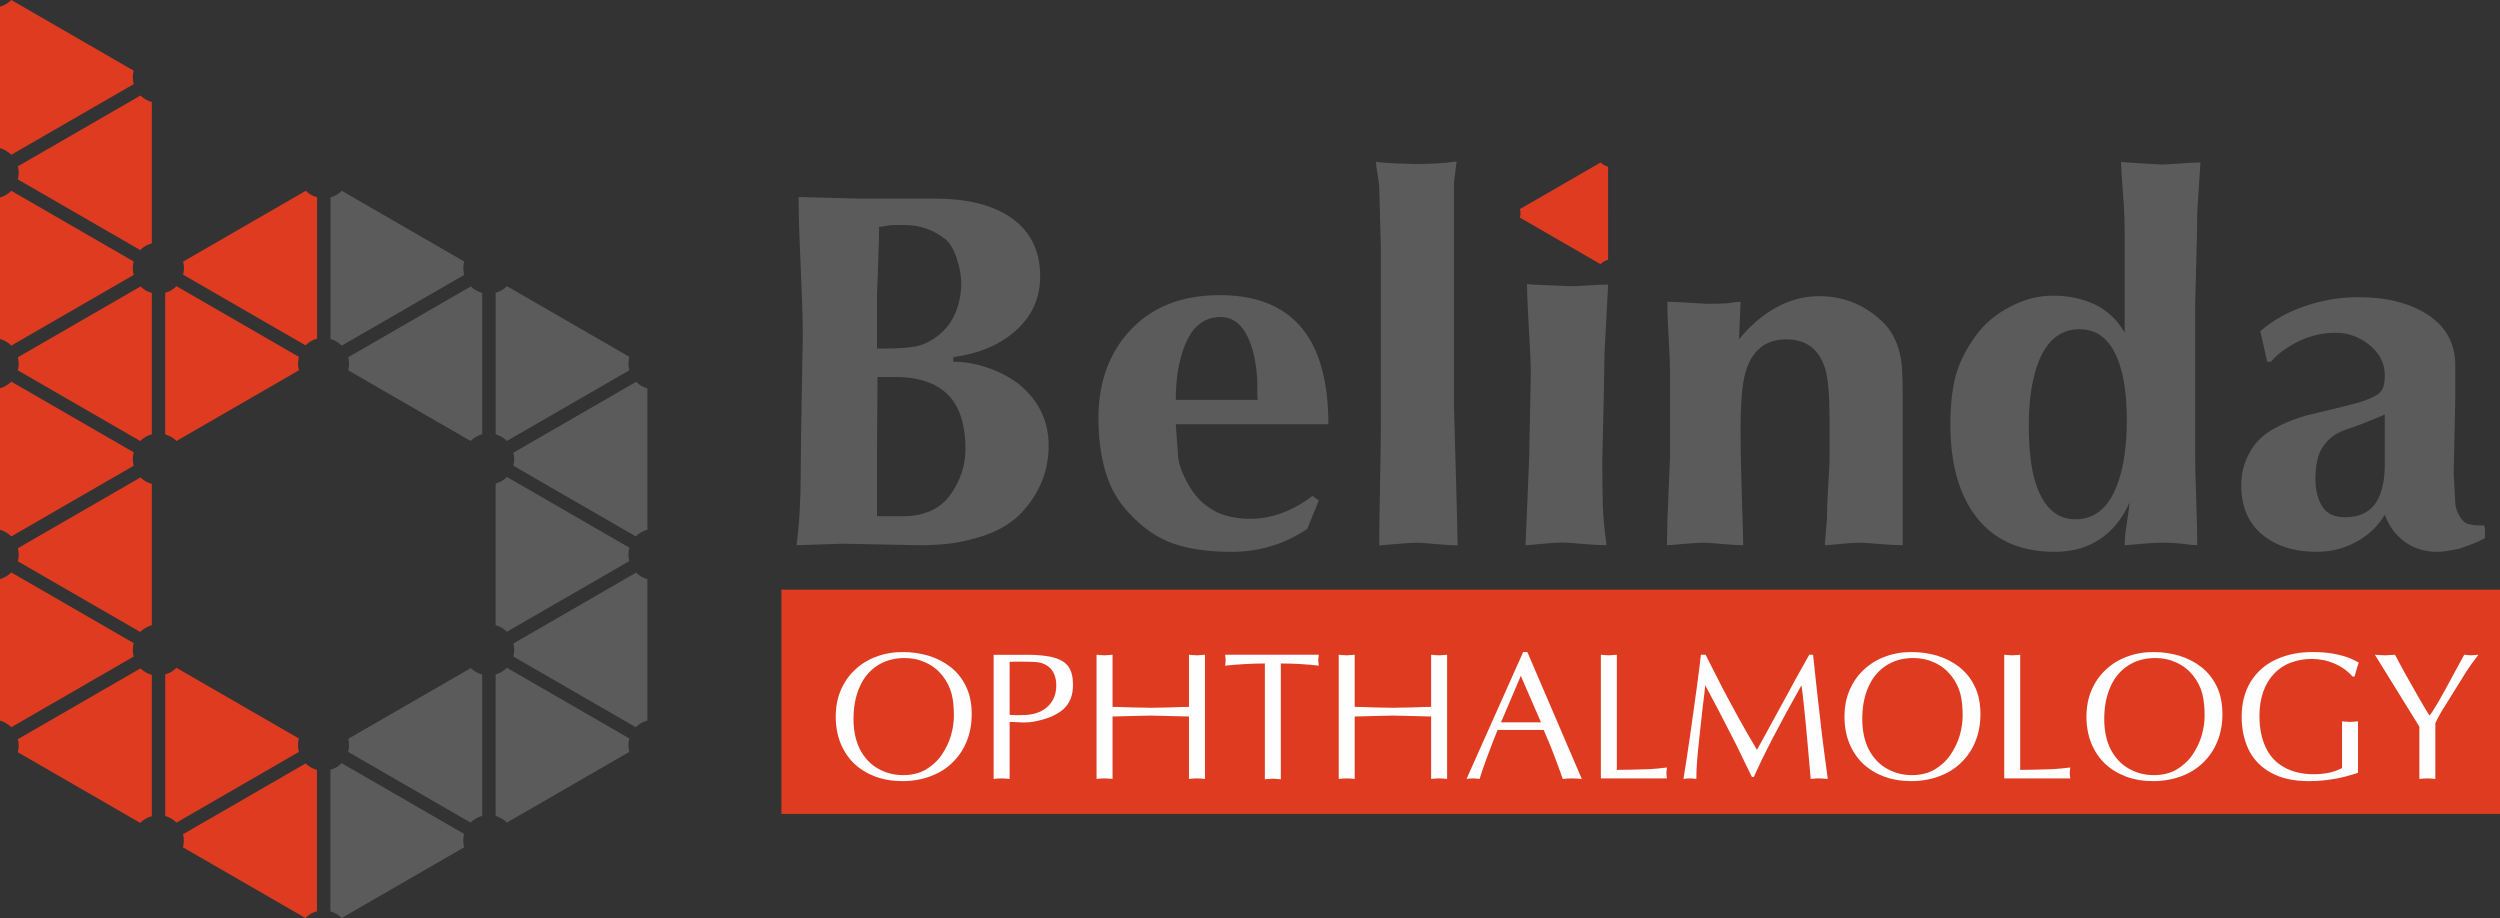 <?xml version="1.0" encoding="UTF-8"?>
<!DOCTYPE svg PUBLIC "-//W3C//DTD SVG 1.1//EN" "http://www.w3.org/Graphics/SVG/1.1/DTD/svg11.dtd">
<!-- Creator: CorelDRAW -->
<svg xmlns="http://www.w3.org/2000/svg" xml:space="preserve" width="43.704mm" height="16.048mm" version="1.1" style="shape-rendering:geometricPrecision; text-rendering:geometricPrecision; image-rendering:optimizeQuality; fill-rule:evenodd; clip-rule:evenodd"
viewBox="0 0 4370.44 1604.8"
 xmlns:xlink="http://www.w3.org/1999/xlink"
 xmlns:xodm="http://www.corel.com/coreldraw/odm/2003">
 <rect x="0" y="0" width="4370.44" height="1604.8" fill="#333333" stroke="none"/>
 <defs>
  <style type="text/css">
   <![CDATA[
    .fil2 {fill:#5B5B5B}
    .fil3 {fill:#DE3B21}
    .fil1 {fill:#5B5B5B;fill-rule:nonzero}
    .fil4 {fill:#FEFEFE;fill-rule:nonzero}
    .fil0 {fill:#DE3B21;fill-rule:nonzero}
   ]]>
  </style>
 </defs>
 <g id="Слой_x0020_1">
  <path class="fil0" d="M233.73 123.56l-214 -123.56c-5.39,5.4 -12.15,9.45 -19.73,11.55l0 247.47c7.58,2.11 14.34,6.13 19.73,11.54l214 -123.54c-1.01,-3.73 -1.56,-7.68 -1.56,-11.74 0,-4.05 0.54,-7.98 1.56,-11.72z"/>
  <path class="fil0" d="M265.44 425.4l0.01 -247.09c-7.38,-1.97 -14.26,-5.81 -19.86,-11.32l-214.32 123.73c1.97,7.61 1.85,15.49 -0.14,22.87l214 123.55c2.73,-2.75 5.86,-5.19 9.38,-7.21 3.52,-2.04 7.18,-3.53 10.93,-4.53z"/>
  <path class="fil0" d="M233.73 457.14l-214 -123.57c-5.39,5.41 -12.15,9.46 -19.73,11.56l0 247.47c7.58,2.1 14.34,6.13 19.73,11.55l214 -123.56c-1.01,-3.73 -1.56,-7.67 -1.56,-11.73 0,-4.06 0.54,-7.98 1.56,-11.72z"/>
  <path class="fil0" d="M233.73 790.71l-214 -123.57c-5.39,5.42 -12.15,9.47 -19.73,11.56l0 247.48c7.58,2.1 14.34,6.12 19.73,11.55l214 -123.57c-1.01,-3.72 -1.56,-7.66 -1.56,-11.72 0,-4.06 0.54,-7.98 1.56,-11.73z"/>
  <path class="fil0" d="M233.73 1124.28l-214 -123.56c-5.39,5.41 -12.15,9.47 -19.73,11.55l0 247.49c7.58,2.09 14.34,6.12 19.73,11.54l214 -123.56c-1.01,-3.73 -1.56,-7.66 -1.56,-11.72 0,-4.07 0.54,-8 1.56,-11.74z"/>
  <path class="fil0" d="M265.44 759.22l0.01 -247.11c-7.38,-1.96 -14.26,-5.8 -19.86,-11.31l-214.32 123.73c1.97,7.62 1.85,15.49 -0.14,22.87l214 123.54c2.73,-2.74 5.86,-5.18 9.38,-7.21 3.52,-2.02 7.18,-3.52 10.93,-4.51z"/>
  <path class="fil0" d="M265.44 1093.03l0.01 -247.11c-7.38,-1.97 -14.26,-5.79 -19.86,-11.3l-214.32 123.73c1.97,7.62 1.85,15.48 -0.14,22.86l214 123.55c2.73,-2.74 5.86,-5.17 9.38,-7.22 3.52,-2.01 7.18,-3.52 10.93,-4.51z"/>
  <path class="fil0" d="M265.44 1426.83l0.01 -247.09c-7.38,-1.97 -14.26,-5.79 -19.86,-11.31l-214.32 123.74c1.97,7.61 1.85,15.47 -0.14,22.85l214 123.55c2.73,-2.74 5.86,-5.17 9.38,-7.2 3.52,-2.03 7.18,-3.54 10.93,-4.54z"/>
  <path class="fil0" d="M522.52 1291.04l-213.99 -123.57c-5.4,5.41 -12.16,9.46 -19.73,11.55l0 247.49c7.57,2.08 14.33,6.12 19.73,11.55l213.99 -123.57c-1.01,-3.73 -1.55,-7.66 -1.55,-11.72 0,-4.07 0.53,-7.99 1.55,-11.73z"/>
  <path class="fil0" d="M554.12 1593.05l0.01 -247.1c-7.38,-1.97 -14.27,-5.8 -19.87,-11.32l-214.32 123.75c1.97,7.6 1.86,15.47 -0.14,22.84l214 123.56c2.74,-2.75 5.86,-5.19 9.39,-7.2 3.51,-2.05 7.18,-3.54 10.93,-4.53z"/>
  <path class="fil0" d="M522.53 623.88l-213.99 -123.56c-5.39,5.4 -12.15,9.46 -19.73,11.55l0 247.47c7.58,2.11 14.33,6.13 19.73,11.55l213.99 -123.55c-1.01,-3.73 -1.55,-7.68 -1.55,-11.74 0,-4.06 0.54,-7.98 1.55,-11.72z"/>
  <path class="fil0" d="M554.38 591.97l0.01 -247.1c-7.38,-1.96 -14.26,-5.79 -19.87,-11.32l-214.32 123.76c1.97,7.6 1.86,15.46 -0.14,22.85l214 123.54c2.74,-2.74 5.87,-5.18 9.39,-7.2 3.51,-2.04 7.18,-3.54 10.93,-4.53z"/>
  <path class="fil1" d="M811.31 1457.79l-213.99 -123.55c-5.39,5.39 -12.16,9.44 -19.73,11.54l0 247.48c7.57,2.09 14.33,6.12 19.73,11.54l213.99 -123.55c-1.01,-3.74 -1.56,-7.68 -1.56,-11.73 0,-4.07 0.54,-7.99 1.56,-11.73z"/>
  <path class="fil1" d="M842.94 1426.3l0 -247.11c-7.37,-1.96 -14.26,-5.78 -19.86,-11.3l-214.32 123.72c1.97,7.62 1.86,15.48 -0.13,22.87l213.99 123.54c2.73,-2.73 5.87,-5.17 9.38,-7.21 3.52,-2.02 7.19,-3.53 10.94,-4.51z"/>
  <path class="fil1" d="M1131.76 1259.55l0.01 -247.11c-7.38,-1.96 -14.26,-5.79 -19.87,-11.3l-214.32 123.73c1.98,7.62 1.86,15.48 -0.13,22.86l214 123.54c2.72,-2.73 5.86,-5.16 9.37,-7.21 3.52,-2.01 7.19,-3.52 10.94,-4.51z"/>
  <path class="fil1" d="M1100.16 1290.96l-213.99 -123.56c-5.39,5.42 -12.15,9.45 -19.72,11.56l0 247.46c7.57,2.1 14.33,6.14 19.72,11.55l213.99 -123.55c-1,-3.74 -1.55,-7.67 -1.55,-11.72 0,-4.07 0.54,-8 1.55,-11.74z"/>
  <path class="fil1" d="M1100.17 957.39l-214 -123.56c-5.38,5.41 -12.14,9.44 -19.72,11.54l0 247.48c7.58,2.09 14.33,6.14 19.72,11.55l214 -123.56c-1.01,-3.74 -1.56,-7.66 -1.56,-11.72 0,-4.06 0.55,-7.99 1.56,-11.73z"/>
  <path class="fil1" d="M1100.17 623.82l-213.99 -123.57c-5.39,5.4 -12.15,9.46 -19.72,11.56l0 247.48c7.57,2.09 14.33,6.12 19.72,11.54l213.99 -123.56c-1,-3.73 -1.55,-7.67 -1.55,-11.73 0,-4.06 0.54,-7.99 1.55,-11.72z"/>
  <path class="fil1" d="M1131.75 925.98l0.01 -247.1c-7.38,-1.97 -14.26,-5.8 -19.87,-11.31l-214.32 123.73c1.97,7.61 1.86,15.47 -0.14,22.86l214 123.54c2.73,-2.73 5.87,-5.17 9.38,-7.2 3.52,-2.03 7.19,-3.54 10.94,-4.52z"/>
  <path class="fil1" d="M811.49 457.14l-213.99 -123.57c-5.38,5.41 -12.15,9.46 -19.72,11.56l0 247.47c7.57,2.1 14.33,6.13 19.72,11.55l213.99 -123.56c-1,-3.73 -1.55,-7.67 -1.55,-11.73 0,-4.06 0.54,-7.98 1.55,-11.72z"/>
  <path class="fil1" d="M842.94 759.13l0 -247.09c-7.37,-1.99 -14.26,-5.8 -19.86,-11.32l-214.32 123.74c1.97,7.6 1.86,15.46 -0.13,22.85l213.99 123.56c2.73,-2.75 5.87,-5.18 9.38,-7.21 3.52,-2.04 7.19,-3.54 10.94,-4.53z"/>
  <path class="fil2" d="M2055.47 699.01l143.56 0c-0.62,-1.78 -0.93,-3.7 -0.93,-5.79 0,-2.07 0,-3.39 0,-3.98 0,-4.75 0,-8.3 0,-10.67 0,-28.45 -3.7,-53.62 -11.11,-75.54 -11.27,-32.58 -29.02,-48.86 -53.26,-48.86 -29.79,0 -51.25,18.05 -64.22,54.2 -9.42,25.47 -14.04,55.67 -14.04,90.64zm266.74 42.65l-266.74 0 3.71 50.64c0,13.05 4.62,28.58 13.88,46.66 9.26,18.06 19.61,31.83 31.03,41.31 11.43,9.49 23.77,16.3 37.05,20.44 13.28,4.16 28.24,6.23 44.91,6.23 19.15,0 37.99,-3.56 56.51,-10.68 18.53,-7.1 35.82,-16.87 51.87,-29.32l11.11 8.01 -20.38 49.76c-39.51,26.65 -83.66,39.98 -132.45,39.98 -39.51,0 -73.17,-4.74 -100.94,-14.22 -27.79,-9.48 -53.73,-27.25 -77.81,-53.3 -19.75,-20.74 -33.65,-45.19 -41.67,-73.32 -8.04,-28.14 -12.05,-59.09 -12.05,-92.86 0,-63.38 18.99,-115.07 56.97,-155.05 37.97,-39.99 89.68,-59.99 155.14,-59.99 67.91,0 117.62,21.63 149.11,64.87 27.17,37.31 40.75,90.92 40.75,160.84zm1647.73 -109.29l-6.48 0 -12.05 -53.33c21.61,-18.95 47.71,-33.61 78.27,-43.99 30.56,-10.37 61.59,-15.54 93.07,-15.54 45.55,0 83.36,8.59 113.46,25.77 37.37,21.31 56.04,52.42 56.04,93.3l0 59.54 -2.78 129.74 2.78 50.63c0,6.53 2.16,13.78 6.34,21.78 4.16,7.99 9.09,13.18 15.12,15.55 2.32,0.59 5.4,1.19 8.95,1.77 3.56,0.61 6.8,0.89 9.88,0.89 2.93,0 6.18,0 9.72,0 1.24,0.6 1.85,4.89 1.85,12.89l0 9.33c-6.17,3.7 -13.88,7.25 -23.15,10.66 -9.26,3.27 -16.36,5.93 -21.31,7.85 -6.16,1.19 -12.8,2.38 -19.9,3.71 -7.1,1.18 -13.43,1.77 -18.99,1.77 -21.61,0 -40.44,-5.76 -56.49,-17.32 -16.06,-11.55 -27.79,-27.41 -35.2,-47.54 -11.74,19.85 -28.25,35.54 -49.55,47.23 -21.31,11.7 -44.31,17.63 -69.01,17.63 -39.51,0 -71.46,-10.06 -95.85,-30.21 -24.39,-20.28 -36.58,-49.02 -36.58,-86.49 0,-20.13 4.78,-38.95 14.5,-56.57 9.57,-17.49 23.15,-31.1 40.6,-40.87 17.29,-9.79 36.27,-17.78 56.8,-23.7 2.48,-0.59 22.08,-5.34 58.82,-14.23 14.35,-3.55 25.78,-6.51 34.58,-8.89 13.57,-4.13 24.85,-8.88 33.49,-14.2 5.1,-4.15 8.33,-8.73 9.89,-13.93 1.54,-5.03 2.31,-11.7 2.31,-20 0,-20.12 -8.8,-37.47 -26.4,-52.12 -17.59,-14.51 -37.51,-21.77 -59.74,-21.77 -18.52,0 -36.43,3.41 -53.72,10.22 -17.29,6.81 -33.65,16.73 -49.08,29.77l-10.19 10.67zm107.43 130.76c-11.11,9.05 -18.83,19.25 -23.15,30.8 -4.33,11.71 -6.49,25.78 -6.49,42.5 0,19.56 3.87,35.86 11.74,48.59 7.87,12.87 21.15,19.26 39.98,19.26 26.39,0 45.23,-9.79 56.5,-29.48 8.79,-15.55 13.12,-36.88 13.12,-64.28 0,-9.48 0,-23.85 0,-42.94 0,-18.97 0,-33.34 0,-42.81l-37.06 15.11c-12.34,4.88 -21.61,8.14 -27.77,9.92 -11.75,4.15 -20.69,8.6 -26.87,13.33zm-441.78 -187.64c-34.58,0 -59.28,21.02 -74.09,63.09 -9.88,28.44 -14.82,63.68 -14.82,105.75 0,42.05 4.01,75.51 12.04,100.39 13.58,42.06 36.73,63.11 69.47,63.11 35.19,0 60.2,-21.93 75.01,-65.77 9.89,-28.42 14.83,-64.27 14.83,-107.5 0,-40.3 -4.32,-73.17 -12.97,-98.64 -13.58,-40.28 -36.73,-60.43 -69.47,-60.43zm72.25 -292.35l12.97 1.03 56.49 3.42c7.41,0 18.83,-0.6 34.27,-1.8 15.43,-1.17 27.17,-1.77 35.2,-1.77l-5.57 86.21c0,18.95 -0.61,49.9 -1.85,92.84 -1.23,42.96 -1.85,65.91 -1.85,68.87l0 262.14c0,17.18 0.62,43.54 1.85,79.09 1.24,35.54 1.85,62.2 1.85,79.97l-12.96 -0.88c-8.03,-1.2 -15.75,-2.07 -23.15,-2.67 -7.41,-0.59 -16.37,-0.9 -26.87,-0.9 -9.25,0 -21.6,0.75 -37.04,2.21 -15.44,1.49 -24.39,2.24 -26.86,2.24 0,-10.06 1.39,-23.85 4.17,-41.32 2.77,-17.47 4.16,-28.58 4.16,-33.33 -11.73,27.27 -28.72,48.44 -50.94,63.54 -22.22,15.11 -48.78,22.66 -79.64,22.66 -63.61,0 -111.16,-22.79 -142.64,-68.43 -26.55,-38.49 -39.82,-90.03 -39.82,-154.6 0,-31.99 2.92,-59.55 8.79,-82.65 5.87,-23.09 17.45,-46.78 34.74,-71.08 14.81,-20.74 34.73,-37.77 59.73,-51.1 25.01,-13.33 50.16,-19.99 75.49,-19.99 27.78,0 52.48,5.18 74.1,15.55 21.61,10.36 38.9,26.81 51.86,49.32l0 -70.36 0 -102.46c0,-19.12 -0.47,-34.52 -1.23,-46.38 -3.55,-48.13 -5.25,-74.64 -5.25,-79.37zm-792.82 262.14l0 -17.78c7.4,0 20.07,0.6 38.12,1.79 18.06,1.17 28.1,1.77 29.94,1.77 16.52,0 28.72,-0.3 36.75,-0.89 10.49,-1.79 18.06,-2.67 23,-2.67l-2.78 65.75c19.14,-23.38 39.67,-41.3 61.91,-53.89 24.54,-14.37 50.78,-21.62 78.41,-21.62 44.92,0 83.36,16.58 115.46,49.76 14.06,15.4 23.31,35.83 27.63,61.31 1.86,11.84 2.78,34.64 2.78,68.42l0 108.41 0 147.5c-10.5,0 -24.39,-0.75 -41.83,-2.24 -17.45,-1.46 -28.1,-2.21 -31.8,-2.21 -9.11,0 -21.15,0.75 -35.82,2.21 -14.8,1.49 -23.62,2.24 -26.7,2.24l3.7 -46.2c0,-14.81 0.78,-34.52 2.32,-59.1 1.55,-24.59 2.32,-39.24 2.32,-43.99l0 -66.63c0,-45.03 -2.48,-75.54 -7.42,-91.53 -10.33,-34.95 -33.03,-52.44 -68.06,-52.44 -36.9,0 -60.83,19.57 -71.79,58.66 -5.56,18.95 -8.33,52.73 -8.33,101.3 0,30.8 0.77,70.04 2.32,117.74 1.54,47.69 2.31,75.08 2.31,82.19 -9.26,0 -21.92,-0.75 -37.98,-2.24 -16.05,-1.46 -25.62,-2.21 -28.7,-2.21 -9.27,0 -21.92,0.75 -37.98,2.21 -16.06,1.49 -25.62,2.24 -28.71,2.24l0.93 -46.2 4.62 -111.07 0 -101.31 0 -35.55c0,-15.99 -0.76,-37.61 -2.31,-64.85 -1.54,-27.25 -2.31,-43.56 -2.31,-48.88zm-248.22 407.86l2.77 -62.91 3.71 -91.53 2.79 -144.9c0,-17.15 -1.09,-43.21 -3.26,-78.16 -2.16,-34.97 -3.24,-61.35 -3.24,-79.14l8.34 0.96 67.16 2.86c6.93,0 17.74,-0.47 32.71,-1.44 14.83,-0.94 26.08,-1.42 33.51,-1.42l-6.49 122.66c0,20.98 -0.62,56.08 -1.86,105.18 -1.24,49.1 -1.85,75.63 -1.85,79.45 0,33.04 0.31,59.26 0.93,78.95 0.61,19.71 2.78,42.74 6.49,69.44 -10.51,0 -24.86,-0.79 -43.08,-2.4 -18.21,-1.58 -29.18,-2.37 -32.87,-2.37 -9.27,0 -21.77,0.79 -37.52,2.37 -15.75,1.61 -25.16,2.4 -28.24,2.4zm-125.04 -391.72c0,53.91 0,102.78 0,146.62 4.32,152.24 6.48,233.99 6.48,245.4 -9.57,-0.15 -22.69,-0.9 -39.21,-2.38 -16.5,-1.62 -26.24,-2.37 -29.32,-2.37 -9.57,0 -22.7,0.75 -39.22,2.37 -16.52,1.48 -26.24,2.23 -29.33,2.38 0,-24.29 0.47,-60.43 1.4,-108.41 0.92,-47.98 1.38,-80.86 1.38,-98.64l0 -61.16 0 -108.41 0 -145.58 -2.78 -103.07c0,-4.76 -0.93,-12.14 -2.77,-22.22 -1.86,-10.07 -2.79,-17.77 -2.79,-23.11 11.11,1.64 24.86,2.52 41.22,3.11 16.37,0.44 25.78,0.75 28.25,0.75 11.73,0 23.62,-0.31 35.66,-0.91 12.04,-0.59 23.93,-1.77 35.66,-3.54l-4.63 37.33 0 96.85 0 144.99zm-1008.63 341.08l46 0c17.45,0 33.35,-3.13 47.7,-9.34 14.36,-6.22 26.25,-16.14 35.66,-29.77 16.83,-24.29 25.31,-50.34 25.31,-78.19 0,-43.25 -10.33,-75.09 -31.03,-95.53 -20.68,-20.44 -51.39,-30.66 -92.15,-30.66 -4.94,0 -9.57,0 -13.89,0 -7.41,0 -12.96,0 -16.67,0l-0.93 129.88 0 113.61zm0 -293.25l14.98 0c21.3,0 38.59,-1.18 52.02,-3.54 13.58,-2.38 27.01,-8.89 40.44,-19.56 13.42,-10.66 23.46,-23.99 29.95,-39.99 6.64,-15.99 9.88,-33.17 9.88,-51.53 0,-12.45 -2.63,-26.81 -7.88,-43.11 -5.39,-16.28 -12.35,-27.68 -20.99,-34.21 -20.53,-15.99 -44.15,-23.98 -70.86,-23.98 -7.4,0 -13.57,0 -18.21,0 -4.63,0 -13.12,1.19 -25.62,3.55 0,13.63 -0.61,36.43 -1.85,68.43 -1.24,31.99 -1.86,49.17 -1.86,51.53l0 92.41zm133.38 15.11l0 8.01c19.74,0 39.97,3.55 60.66,10.65 20.69,7.1 39.05,16.89 55.11,29.32 33.96,28.44 50.94,63.98 50.94,106.63 0,45.03 -16.36,84.72 -49.1,119.09 -14.19,14.2 -31.48,25.46 -51.86,33.76 -15.42,6.51 -35.81,12.15 -61.13,16.87 -6.78,1.19 -15.9,2.21 -27.32,3.12 -11.42,0.89 -23,1.33 -34.73,1.33l-136.15 -2.67 -80.57 2.67c2.46,-16.59 4.32,-36.13 5.55,-58.65 1.23,-22.51 1.86,-43.83 1.86,-63.98 0,-28.42 0.61,-75.24 1.85,-140.39 1.23,-65.17 1.85,-99.82 1.85,-103.97 0,-26.06 -1.24,-66.06 -3.7,-119.96 -2.47,-53.92 -3.71,-94.48 -3.71,-121.74l104.65 2.67 133.38 0c53.1,0 95.39,9.78 126.89,29.18 38.27,23.54 57.42,59.09 57.42,106.77 0,39.55 -15.44,72.13 -46.31,98.04 -27.16,22.97 -62.36,37.47 -105.58,43.25z"/>
  <path class="fil0" d="M2811.22 454.03l0.01 -162.55c-4.86,-1.29 -9.38,-3.83 -13.07,-7.44l-140.99 81.38c1.3,5.02 1.23,10.19 -0.09,15.05l140.78 81.28c1.79,-1.81 3.86,-3.41 6.17,-4.74 2.32,-1.34 4.73,-2.32 7.19,-2.98z"/>
  <polygon class="fil3" points="1366.03,1030.81 4370.44,1030.81 4370.44,1422.88 1366.03,1422.88 "/>
  <path class="fil4" d="M1667.59 1250.96c0,-14.6 -1.27,-27.61 -4.13,-38.4 -2.85,-11.11 -8.25,-21.58 -15.87,-31.42 -7.93,-9.84 -17.45,-17.45 -29.19,-22.84 -11.74,-5.4 -23.81,-7.94 -36.81,-7.94 -18.41,0 -34.28,4.44 -47.6,13.01 -13.65,8.89 -24.12,21.26 -31.11,37.45 -7.29,16.18 -10.78,34.91 -10.78,56.17 0,20.62 3.81,38.4 11.42,53.31 7.93,14.92 18.41,26.02 31.42,33.32 13.32,7.62 27.92,11.43 43.79,11.43 15.24,0 28.57,-3.18 39.98,-9.84 11.11,-6.66 20.63,-15.23 27.61,-25.71 7.31,-10.78 12.7,-21.9 16.19,-33.95 3.49,-12.38 5.08,-23.8 5.08,-34.59zm-89.81 114.56c-17.14,0 -33,-2.54 -47.6,-7.94 -14.28,-5.39 -26.66,-13.01 -37.13,-22.84 -10.16,-9.84 -18.09,-21.9 -23.8,-35.86 -5.39,-13.65 -8.25,-29.2 -8.25,-45.7 0,-17.14 2.86,-32.69 8.88,-46.65 6.03,-13.97 14.29,-26.02 25.07,-35.86 10.79,-10.15 23.17,-17.77 37.45,-22.85 14.28,-5.39 29.51,-7.94 46.02,-7.94 15.55,0 30.46,2.23 44.74,6.35 14.28,4.45 26.97,10.79 38.4,19.68 11.42,8.89 20.62,20.31 27.29,34.27 6.66,13.65 9.84,29.83 9.84,48.24 0,17.45 -2.86,33.32 -8.89,47.92 -5.71,14.28 -14.28,26.66 -25.07,37.12 -10.79,10.48 -23.8,18.41 -38.72,23.81 -14.59,5.39 -30.78,8.25 -48.23,8.25zm187.23 -103.46l0 99.65c-1.91,0 -4.44,-0.32 -7.3,-0.64 -3.17,-0.31 -5.4,-0.31 -6.66,-0.31 -1.59,0 -4.12,0 -7.31,0.31 -3.17,0.32 -5.38,0.64 -6.66,0.64l0 -217.07 56.8 0c20.64,0 37.14,1.59 48.88,5.09 11.74,3.17 20.31,8.57 25.38,16.18 5.09,7.3 7.62,17.77 7.62,30.78 0,9.52 -1.27,17.77 -4.12,24.75 -2.86,7.31 -7.3,13.33 -12.7,18.41 -5.71,5.08 -12.69,9.21 -21.26,13.01 -8.25,3.49 -18.4,6.34 -29.83,8.57 -4.76,0.96 -10.79,1.58 -18.4,1.58 -3.81,0 -8.57,-0.31 -14.28,-0.62 -5.4,-0.33 -8.89,-0.33 -10.16,-0.33zm0 -105.04l0 92.66c6.03,0.33 11.11,0.64 14.6,0.64 3.17,0 8.56,-0.31 16.82,-0.64 15.86,-1.58 27.92,-6.98 36.81,-16.17 8.88,-9.21 13.33,-20.95 13.33,-35.23 0,-7.62 -1.27,-14.28 -3.81,-20 -2.54,-6.02 -6.35,-10.79 -11.74,-14.28 -5.4,-3.8 -12.07,-6.03 -20.31,-6.65 -4.45,-0.33 -12.69,-0.64 -24.44,-0.64 -11.1,0 -18.08,0 -21.26,0.31zm313.53 78.71l0 -91.09c0.96,0 2.22,0 4.13,0.33 1.9,0.31 3.81,0.31 5.4,0.31 1.9,0.32 3.48,0.32 4.43,0.32 0.95,0 2.55,0 4.14,-0.32 1.9,0 3.48,-0.31 5.38,-0.31 1.59,-0.33 3.18,-0.33 4.45,-0.33l0 217.07c-1.9,0 -4.45,-0.32 -7.3,-0.64 -3.17,-0.31 -5.39,-0.31 -6.67,-0.31 -1.58,0 -4.12,0 -7.29,0.31 -3.18,0.32 -5.4,0.64 -6.67,0.64l0 -109.17c-37.44,-0.95 -59.66,-1.58 -66.64,-1.58 -6.66,0 -28.87,0.63 -66.96,1.58l0 109.17c-1.9,0 -4.12,-0.32 -7.29,-0.64 -3.18,-0.31 -5.4,-0.31 -6.67,-0.31 -1.59,0 -4.13,0 -7.3,0.31 -3.17,0.32 -5.39,0.64 -6.67,0.64l0 -217.07c0.96,0 2.23,0 4.13,0.33 1.9,0.31 3.81,0.31 5.4,0.31 1.9,0.32 3.49,0.32 4.44,0.32 0.95,0 2.53,0 4.13,-0.32 1.9,0 3.8,-0.31 5.39,-0.31 1.91,-0.33 3.49,-0.33 4.44,-0.33l0 91.09c7.93,0 18.73,0.31 32.69,0.95 13.64,0.31 25.07,0.64 34.27,0.64 9.2,0 20.63,-0.33 34.6,-0.64 13.64,-0.64 24.43,-0.95 32.04,-0.95zm160.58 -75.85l0 202.46c-1.9,0 -4.13,-0.31 -7.3,-0.63 -2.86,-0.32 -5.07,-0.32 -6.66,-0.32 -1.59,0 -3.81,0 -6.98,0.32 -3.5,0.32 -5.72,0.63 -6.98,0.63l0 -202.46c-21.59,0 -44.75,1.27 -69.51,3.81 0,-1.27 0.33,-2.86 0.64,-4.76 0.31,-2.22 0.31,-3.81 0.31,-4.77 0,-0.95 0,-2.53 -0.31,-4.43 -0.31,-2.23 -0.64,-3.81 -0.64,-5.09l163.75 0c0,0.64 0,1.91 -0.31,2.86 0,1.28 -0.32,2.54 -0.32,3.81 -0.32,1.27 -0.32,2.23 -0.32,2.85 0,0.64 0,1.6 0.32,2.86 0,1.28 0,2.54 0.32,3.81 0.31,1.27 0.31,2.22 0.31,2.86 -21.58,-2.54 -43.47,-3.81 -66.32,-3.81zm262.75 75.85l0 -91.09c0.96,0 2.23,0 4.14,0.33 1.9,0.31 3.81,0.31 5.39,0.31 1.9,0.32 3.49,0.32 4.44,0.32 0.95,0 2.54,0 4.13,-0.32 1.9,0 3.49,-0.31 5.39,-0.31 1.58,-0.33 3.17,-0.33 4.44,-0.33l0 217.07c-1.9,0 -4.44,-0.32 -7.29,-0.64 -3.18,-0.31 -5.4,-0.31 -6.67,-0.31 -1.59,0 -4.12,0 -7.3,0.31 -3.17,0.32 -5.39,0.64 -6.67,0.64l0 -109.17c-37.44,-0.95 -59.66,-1.58 -66.64,-1.58 -6.66,0 -28.87,0.63 -66.95,1.58l0 109.17c-1.9,0 -4.13,-0.32 -7.3,-0.64 -3.17,-0.31 -5.4,-0.31 -6.67,-0.31 -1.58,0 -4.12,0 -7.29,0.31 -3.18,0.32 -5.4,0.64 -6.67,0.64l0 -217.07c0.96,0 2.22,0 4.13,0.33 1.9,0.31 3.81,0.31 5.4,0.31 1.9,0.32 3.48,0.32 4.43,0.32 0.95,0 2.54,0 4.13,-0.32 1.9,0 3.8,-0.31 5.39,-0.31 1.91,-0.33 3.5,-0.33 4.45,-0.33l0 91.09c7.93,0 18.72,0.31 32.69,0.95 13.64,0.31 25.07,0.64 34.26,0.64 9.21,0 20.64,-0.33 34.6,-0.64 13.64,-0.64 24.43,-0.95 32.04,-0.95zm168.2 -95.85l95.21 221.83c-2.23,0 -5.08,-0.32 -8.57,-0.64 -3.5,-0.31 -6.03,-0.31 -7.94,-0.31 -1.9,0 -4.76,0 -8.56,0.31 -3.81,0.32 -6.67,0.64 -8.26,0.64 -2.53,-7.93 -6.03,-16.82 -9.84,-27.3 -3.8,-10.46 -7.61,-20.31 -11.42,-29.83 -4.12,-9.83 -7.93,-19.03 -12.05,-28.55l-80.61 0c-15.87,39.98 -26.34,68.54 -31.42,85.68 -1.58,0 -3.81,-0.32 -6.34,-0.64 -2.55,-0.31 -4.14,-0.31 -5.4,-0.31 -1.59,0 -3.49,0.31 -6.03,0.31 -2.54,0.32 -4.12,0.64 -5.08,0.64l99.01 -221.83 7.3 0zm23.8 122.82l-35.22 -81.24 -34.6 81.24 69.82 0zm132.65 -118.06l0 201.2c13.01,0 32.06,-0.31 57.44,-1.27 6.98,-0.31 17.14,-1.26 30.14,-2.85 0,0.64 -0.31,1.9 -0.31,2.85 -0.31,1.27 -0.31,2.55 -0.31,3.81 -0.33,1.27 -0.33,2.22 -0.33,2.86 0,1.26 0,2.85 0.33,4.76 0.31,1.58 0.31,3.17 0.62,4.76l-115.51 0 0 -216.12c0.95,0 2.23,0 4.13,0.33 1.91,0.31 3.81,0.31 5.39,0.31 1.91,0.32 3.5,0.32 4.45,0.32 0.95,0 2.54,0 4.12,-0.32 1.91,0 3.5,-0.31 5.4,-0.31 1.58,-0.33 3.17,-0.33 4.44,-0.33zm336.38 0l6.67 0c3.17,30.47 5.71,52.05 6.98,65.06 1.58,13.01 3.48,29.52 5.71,49.5 2.22,20.31 4.44,38.72 6.67,55.23 2.21,16.81 4.43,32.69 6.34,47.28 -2.22,0 -4.76,-0.32 -7.94,-0.64 -3.17,-0.31 -5.39,-0.31 -6.97,-0.31 -1.91,0 -4.45,0 -7.62,0.31 -3.5,0.32 -5.71,0.64 -7.3,0.64 -1.27,-15.55 -3.17,-35.86 -5.39,-60.93 -2.23,-25.07 -4.14,-46.01 -6.04,-62.51 -1.58,-16.83 -3.17,-30.16 -4.76,-40.31 -39.98,71.09 -67.59,124.71 -83.14,160.26l-3.49 0 -17.46 -35.86c-5.07,-10.79 -10.46,-21.58 -15.86,-32.05 -5.4,-10.8 -10.47,-20.63 -15.55,-30.15 -4.76,-9.52 -10.16,-19.67 -15.87,-30.46 -5.71,-10.8 -11.43,-21.59 -16.82,-31.74 -0.63,6.98 -2.21,20.63 -4.76,40.94 -2.22,19.99 -4.12,37.44 -5.71,52.04 -1.59,14.6 -2.86,27.61 -3.81,39.35 -0.95,11.74 -1.26,22.21 -1.26,31.42 -1.59,0 -3.5,-0.32 -6.04,-0.64 -2.22,-0.31 -3.8,-0.31 -5.08,-0.31 -1.26,0 -3.48,0 -6.02,0.31 -2.55,0.32 -4.13,0.64 -5.4,0.64 2.23,-12.69 5.71,-36.18 10.79,-70.13 4.76,-34.28 9.2,-64.42 12.7,-91.08 3.48,-26.34 6.02,-45.06 6.98,-55.86l8.25 0c10.47,20.64 20.31,39.99 29.51,58.08 9.52,17.77 19.04,35.86 28.88,53.63 9.83,17.77 20.31,35.87 31.42,54.58 1.9,-3.17 7.61,-13.96 17.76,-32.37 9.84,-18.08 19.05,-34.58 26.66,-48.86 7.94,-14.28 15.24,-27.61 21.9,-40.31 6.98,-12.37 15.23,-27.29 25.07,-44.75zm268.16 106.32c0,-14.6 -1.27,-27.61 -4.13,-38.4 -2.85,-11.11 -8.25,-21.58 -15.87,-31.42 -7.93,-9.84 -17.45,-17.45 -29.19,-22.84 -11.74,-5.4 -23.81,-7.94 -36.81,-7.94 -18.41,0 -34.28,4.44 -47.61,13.01 -13.64,8.89 -24.12,21.26 -31.1,37.45 -7.3,16.18 -10.78,34.91 -10.78,56.17 0,20.62 3.81,38.4 11.42,53.31 7.93,14.92 18.41,26.02 31.41,33.32 13.33,7.62 27.93,11.43 43.8,11.43 15.24,0 28.56,-3.18 39.98,-9.84 11.11,-6.66 20.63,-15.23 27.61,-25.71 7.3,-10.78 12.7,-21.9 16.19,-33.95 3.48,-12.38 5.08,-23.8 5.08,-34.59zm-89.81 114.56c-17.14,0 -33,-2.54 -47.61,-7.94 -14.27,-5.39 -26.65,-13.01 -37.12,-22.84 -10.16,-9.84 -18.09,-21.9 -23.8,-35.86 -5.4,-13.65 -8.25,-29.2 -8.25,-45.7 0,-17.14 2.85,-32.69 8.88,-46.65 6.03,-13.97 14.29,-26.02 25.07,-35.86 10.79,-10.15 23.17,-17.77 37.45,-22.85 14.28,-5.39 29.51,-7.94 46.01,-7.94 15.56,0 30.47,2.23 44.75,6.35 14.28,4.45 26.97,10.79 38.4,19.68 11.42,8.89 20.62,20.31 27.29,34.27 6.66,13.65 9.83,29.83 9.83,48.24 0,17.45 -2.85,33.32 -8.88,47.92 -5.71,14.28 -14.28,26.66 -25.07,37.12 -10.79,10.48 -23.8,18.41 -38.72,23.81 -14.59,5.39 -30.78,8.25 -48.23,8.25zm190.4 -220.88l0 201.2c13.01,0 32.06,-0.31 57.44,-1.27 6.98,-0.31 17.14,-1.26 30.14,-2.85 0,0.64 -0.31,1.9 -0.31,2.85 -0.31,1.27 -0.31,2.55 -0.31,3.81 -0.33,1.27 -0.33,2.22 -0.33,2.86 0,1.26 0,2.85 0.33,4.76 0.31,1.58 0.31,3.17 0.62,4.76l-115.51 0 0 -216.12c0.95,0 2.23,0 4.13,0.33 1.91,0.31 3.81,0.31 5.39,0.31 1.91,0.32 3.5,0.32 4.45,0.32 0.95,0 2.54,0 4.12,-0.32 1.91,0 3.5,-0.31 5.4,-0.31 1.59,-0.33 3.17,-0.33 4.44,-0.33zm322.42 106.32c0,-14.6 -1.27,-27.61 -4.13,-38.4 -2.85,-11.11 -8.25,-21.58 -15.87,-31.42 -7.93,-9.84 -17.45,-17.45 -29.19,-22.84 -11.74,-5.4 -23.8,-7.94 -36.81,-7.94 -18.41,0 -34.28,4.44 -47.6,13.01 -13.65,8.89 -24.12,21.26 -31.11,37.45 -7.29,16.18 -10.78,34.91 -10.78,56.17 0,20.62 3.81,38.4 11.42,53.31 7.93,14.92 18.41,26.02 31.42,33.32 13.32,7.62 27.93,11.43 43.79,11.43 15.24,0 28.57,-3.18 39.99,-9.84 11.1,-6.66 20.62,-15.23 27.6,-25.71 7.31,-10.78 12.7,-21.9 16.19,-33.95 3.49,-12.38 5.08,-23.8 5.08,-34.59zm-89.81 114.56c-17.14,0 -33,-2.54 -47.6,-7.94 -14.28,-5.39 -26.66,-13.01 -37.13,-22.84 -10.16,-9.84 -18.09,-21.9 -23.8,-35.86 -5.39,-13.65 -8.25,-29.2 -8.25,-45.7 0,-17.14 2.86,-32.69 8.88,-46.65 6.03,-13.97 14.29,-26.02 25.07,-35.86 10.79,-10.15 23.17,-17.77 37.45,-22.85 14.28,-5.39 29.52,-7.94 46.02,-7.94 15.55,0 30.46,2.23 44.74,6.35 14.28,4.45 26.97,10.79 38.4,19.68 11.42,8.89 20.62,20.31 27.29,34.27 6.66,13.65 9.84,29.83 9.84,48.24 0,17.45 -2.85,33.32 -8.89,47.92 -5.71,14.28 -14.28,26.66 -25.07,37.12 -10.79,10.48 -23.79,18.41 -38.72,23.81 -14.59,5.39 -30.78,8.25 -48.23,8.25zm351.93 -182.79l-3.49 0c-8.57,-9.84 -19.35,-17.45 -32.05,-22.85 -12.37,-5.39 -25.7,-7.93 -39.35,-7.93 -13.65,0 -25.71,2.21 -37.13,6.66 -11.1,4.12 -20.95,10.79 -28.88,19.36 -7.93,8.25 -14.28,18.72 -18.72,31.1 -4.45,12.69 -6.66,26.66 -6.66,42.52 0,20.94 3.48,39.04 10.78,54.58 6.98,15.24 17.77,26.98 32.05,34.91 14.28,8.25 31.74,12.38 52.05,12.38 19.35,0 35.86,-3.49 49.51,-10.79l0 -81.56c0.95,0 2.53,0 4.12,0.32 1.9,0 3.81,0.32 5.4,0.32 1.9,0.31 3.48,0.31 4.44,0.31 0.95,0 2.21,0 4.12,-0.31 1.9,0 3.49,-0.32 5.4,-0.32 1.59,-0.32 3.17,-0.32 4.44,-0.32l0 89.81c-28.25,9.84 -56.8,14.6 -86.32,14.6 -26.02,0 -47.59,-4.76 -65.05,-14.28 -17.77,-9.52 -30.78,-22.85 -39.35,-39.67 -8.25,-16.82 -12.7,-36.49 -12.7,-58.39 0,-23.81 5.4,-44.43 15.87,-61.57 10.79,-17.14 25.39,-30.14 44.11,-38.71 18.72,-8.57 39.98,-13.02 63.79,-13.02 14.28,0 26.97,0.95 38.08,3.18 11.42,2.22 20.31,4.76 27.29,7.62 6.67,2.86 11.74,5.39 15.55,7.62 -1.59,4.43 -4.12,12.69 -7.3,24.43zm141.22 81.56l0 97.42c-1.91,0 -4.45,-0.32 -7.3,-0.64 -3.17,-0.31 -5.08,-0.31 -6.67,-0.31 -1.58,0 -3.8,0 -6.98,0.31 -3.17,0.32 -5.39,0.64 -6.98,0.64l0 -91.39 -77.75 -125.68c1.28,0 2.86,0 5.4,0.33 2.22,0.31 4.76,0.31 6.98,0.31 2.22,0.32 4.12,0.32 5.4,0.32 1.26,0 2.85,0 5.07,-0.32 2.54,0 4.76,-0.31 6.67,-0.31 2.22,-0.33 4.12,-0.33 5.71,-0.33 3.81,7.31 9.84,18.73 18.41,34.28 8.88,15.86 17.13,30.47 25.06,44.11 7.94,13.96 13.65,23.17 16.82,27.93 3.18,-3.81 8.57,-12.38 16.51,-25.71 7.61,-13.33 16.81,-30.14 27.29,-49.82 10.79,-19.67 16.5,-30.15 16.81,-30.79 0.95,0 2.23,0 3.81,0.33 1.59,0.31 3.18,0.31 4.76,0.31 1.59,0.32 2.86,0.32 3.81,0.32 0.95,0 1.9,0 3.81,-0.32 1.59,0 3.17,-0.31 4.76,-0.31 1.27,-0.33 2.86,-0.33 3.81,-0.33 -7.62,9.85 -15.24,20.31 -22.53,31.74l-34.91 56.17c-6.98,10.79 -13.01,21.27 -17.77,31.74z"/>
 </g>
</svg>
